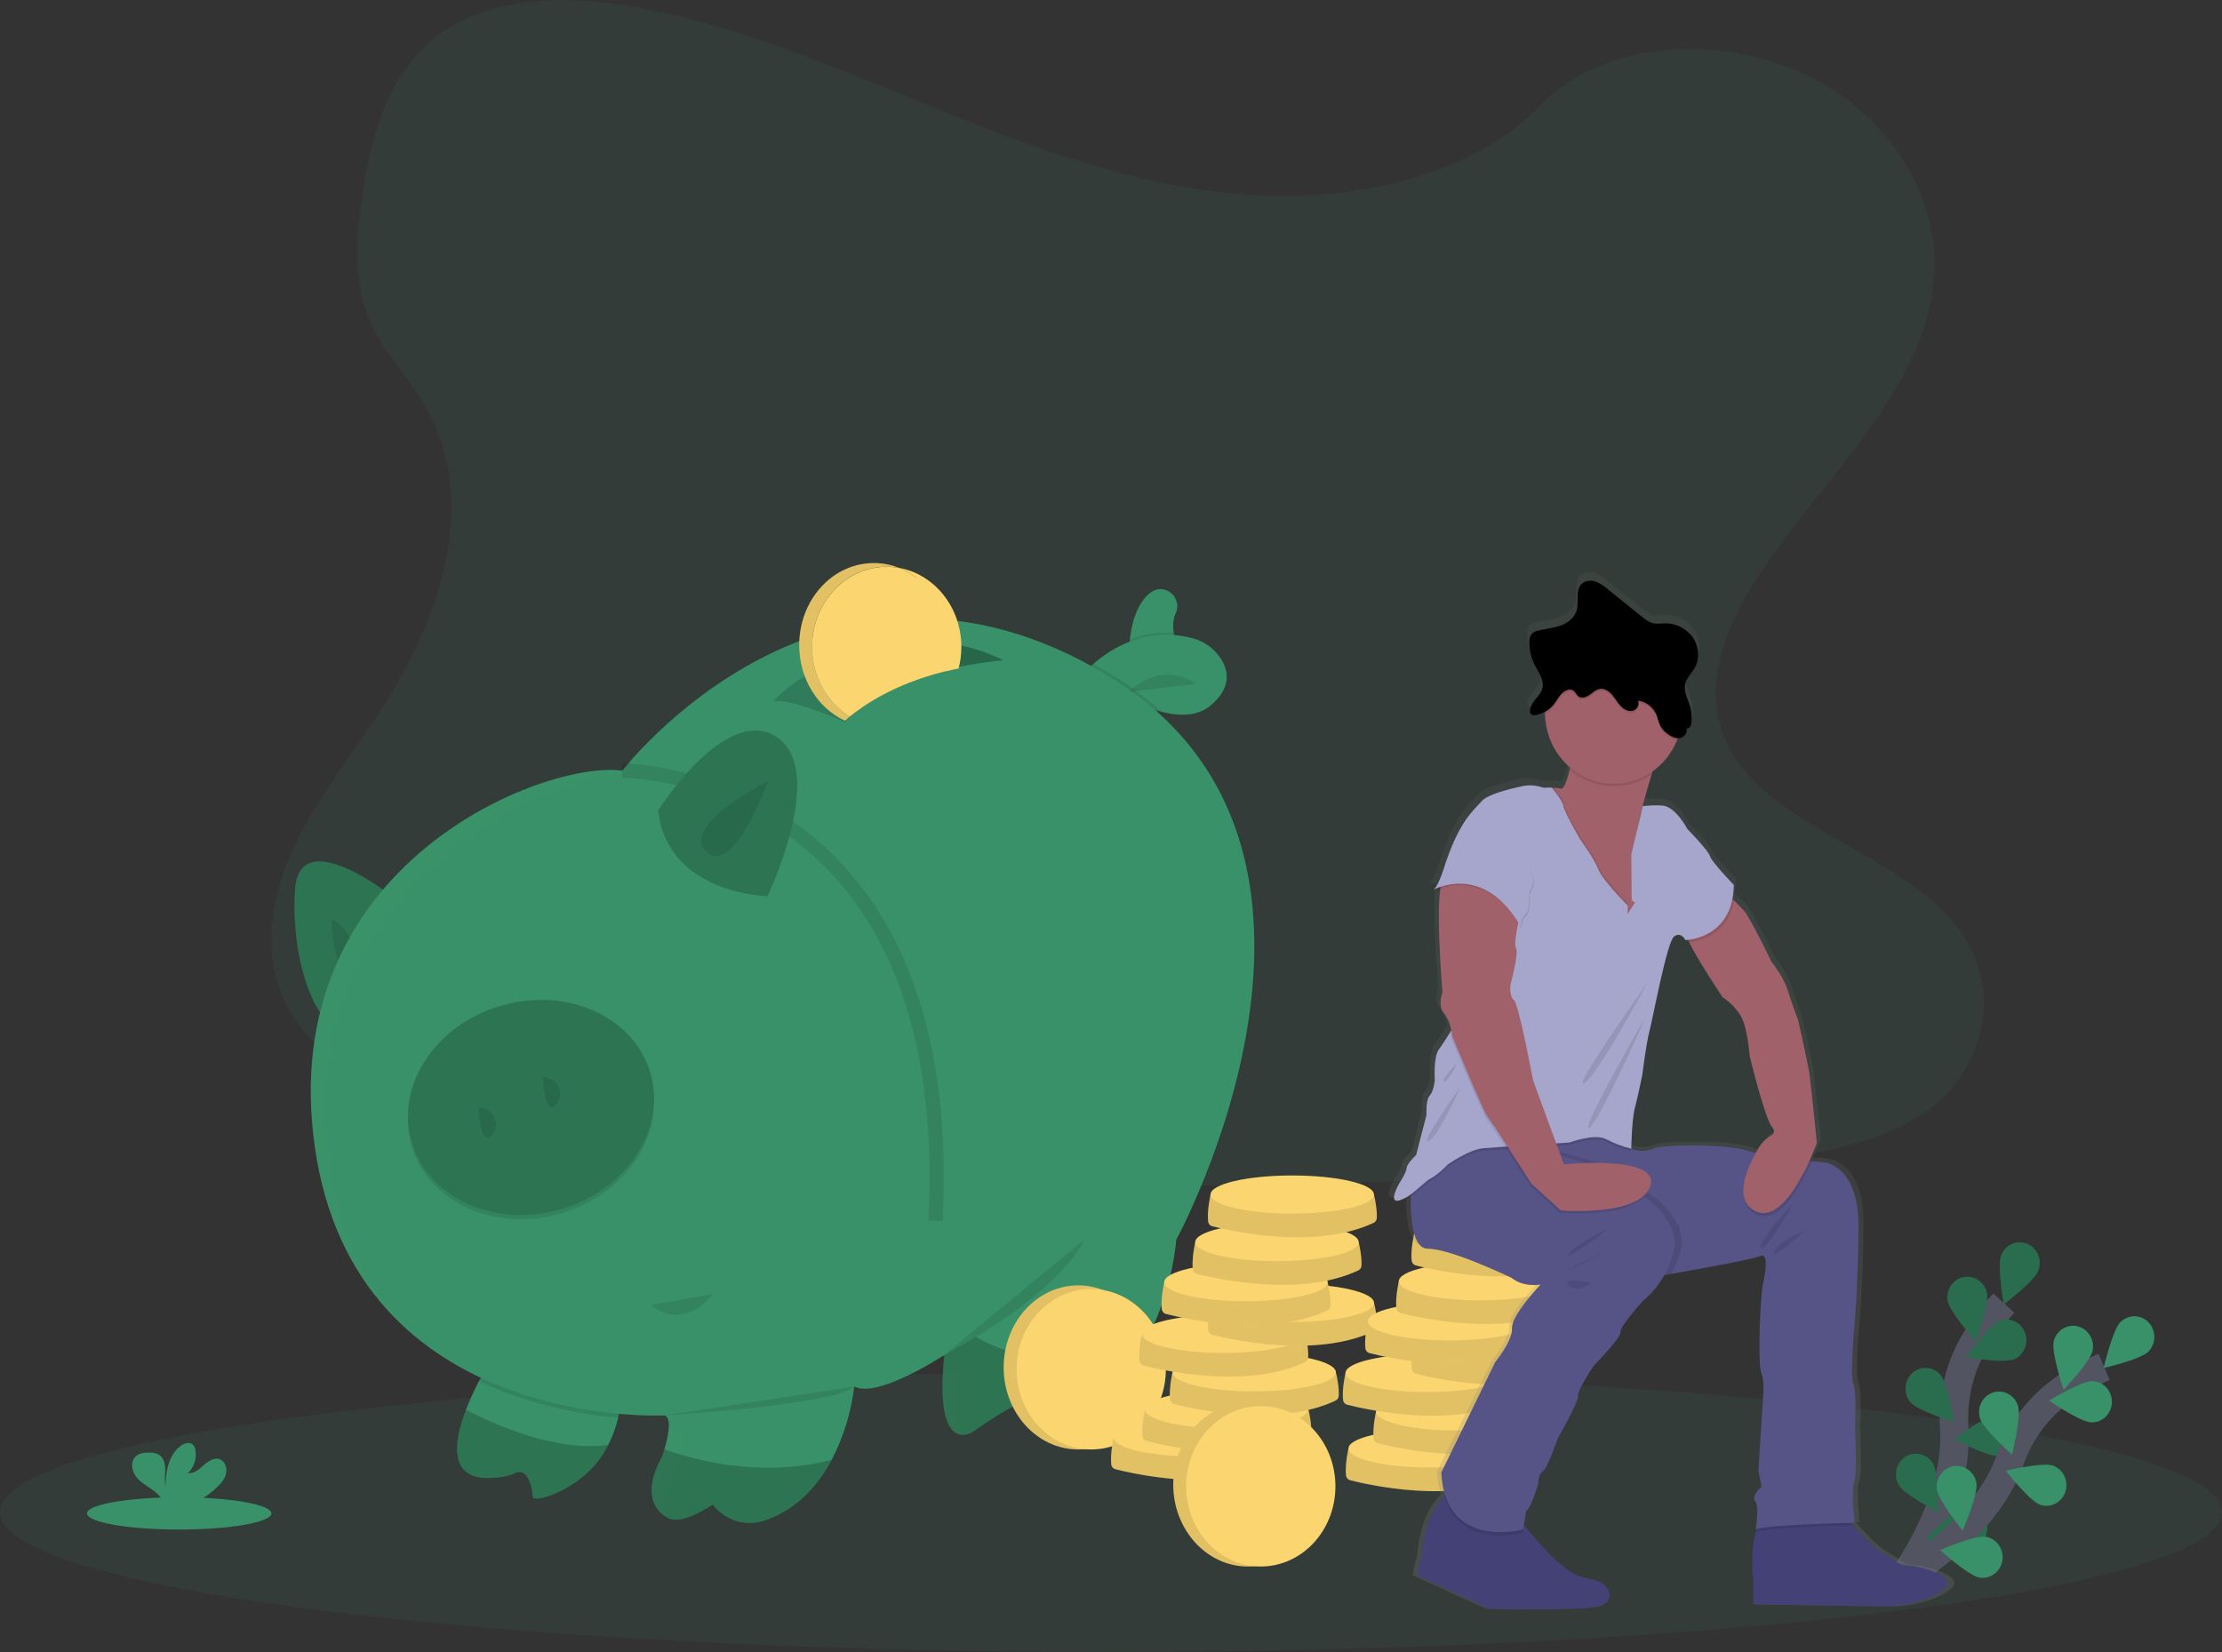 <svg width="156" height="116" viewBox="0 0 156 116" fill="none" xmlns="http://www.w3.org/2000/svg">
<rect x="0" y="0" width="156" height="116" fill="#333333" stroke="none"/>
<g clip-path="url(#clip0)">
<path opacity="0.1" d="M78 116C121.078 116 156 111.604 156 106.182C156 100.76 121.078 96.364 78 96.364C34.922 96.364 0 100.76 0 106.182C0 111.604 34.922 116 78 116Z" fill="#389168"/>
<path d="M133.464 110.995C133.464 110.995 137.531 105.634 137.202 100.316C137.05 98.086 137.601 95.865 138.772 93.987C139.335 93.1 139.975 92.269 140.683 91.502" stroke="#535461" stroke-width="2" stroke-miterlimit="10"/>
<path d="M140.496 88.15C140.209 88.894 140.679 91.59 140.679 91.59C140.679 91.59 142.813 89.97 143.099 89.225C143.167 89.047 143.201 88.858 143.198 88.668C143.196 88.477 143.157 88.289 143.085 88.114C143.012 87.939 142.907 87.781 142.775 87.648C142.643 87.515 142.487 87.41 142.317 87.34C142.146 87.269 141.963 87.234 141.779 87.237C141.595 87.239 141.413 87.279 141.244 87.354C141.075 87.429 140.922 87.538 140.794 87.675C140.666 87.811 140.564 87.972 140.496 88.15Z" fill="#389168"/>
<path d="M136.755 91.385C136.905 92.171 138.709 94.169 138.709 94.169C138.709 94.169 139.649 91.609 139.5 90.821C139.428 90.443 139.214 90.111 138.905 89.897C138.596 89.683 138.217 89.604 137.853 89.679C137.488 89.754 137.167 89.975 136.96 90.295C136.753 90.615 136.678 91.007 136.75 91.385H136.755Z" fill="#389168"/>
<path d="M134.134 98.469C134.647 99.07 137.184 99.849 137.184 99.849C137.184 99.849 136.747 97.147 136.234 96.546C135.987 96.257 135.64 96.082 135.269 96.059C134.898 96.035 134.533 96.165 134.255 96.42C133.976 96.675 133.807 97.034 133.784 97.418C133.762 97.803 133.887 98.181 134.134 98.469Z" fill="#389168"/>
<path d="M133.317 104.292C133.725 104.974 136.097 106.186 136.097 106.186C136.097 106.186 136.108 103.441 135.7 102.765C135.505 102.437 135.192 102.204 134.83 102.116C134.468 102.028 134.087 102.092 133.771 102.294C133.455 102.497 133.23 102.821 133.145 103.196C133.06 103.57 133.122 103.965 133.317 104.292Z" fill="#389168"/>
<path d="M141.392 95.443C140.676 95.748 138.067 95.299 138.067 95.299C138.067 95.299 139.602 93.071 140.323 92.766C140.667 92.619 141.053 92.62 141.396 92.767C141.739 92.915 142.012 93.198 142.153 93.554C142.295 93.91 142.294 94.309 142.152 94.665C142.009 95.02 141.736 95.302 141.392 95.449V95.443Z" fill="#389168"/>
<path d="M140.352 102.24C139.582 102.311 137.224 101.068 137.224 101.068C137.224 101.068 139.337 99.42 140.108 99.349C140.478 99.315 140.846 99.436 141.131 99.683C141.415 99.93 141.593 100.284 141.626 100.667C141.658 101.051 141.542 101.431 141.303 101.726C141.065 102.021 140.723 102.205 140.352 102.239V102.24Z" fill="#389168"/>
<path d="M138.467 108.705C137.718 108.908 135.191 108.096 135.191 108.096C135.191 108.096 137.005 106.101 137.754 105.897C138.114 105.799 138.496 105.853 138.817 106.047C139.138 106.241 139.372 106.559 139.467 106.932C139.561 107.304 139.509 107.7 139.322 108.032C139.134 108.365 138.827 108.607 138.467 108.705Z" fill="#389168"/>
<path opacity="0.25" d="M140.496 88.15C140.209 88.894 140.679 91.59 140.679 91.59C140.679 91.59 142.813 89.97 143.099 89.225C143.167 89.047 143.201 88.858 143.198 88.668C143.196 88.477 143.157 88.289 143.085 88.114C143.012 87.939 142.907 87.781 142.775 87.648C142.643 87.515 142.487 87.41 142.317 87.34C142.146 87.269 141.963 87.234 141.779 87.237C141.595 87.239 141.413 87.279 141.244 87.354C141.075 87.429 140.922 87.538 140.794 87.675C140.666 87.811 140.564 87.972 140.496 88.15Z" fill="black"/>
<path opacity="0.25" d="M136.755 91.385C136.905 92.171 138.709 94.169 138.709 94.169C138.709 94.169 139.649 91.609 139.5 90.821C139.428 90.443 139.214 90.111 138.905 89.897C138.596 89.683 138.217 89.604 137.853 89.679C137.488 89.754 137.167 89.975 136.96 90.295C136.753 90.615 136.678 91.007 136.75 91.385H136.755Z" fill="black"/>
<path opacity="0.25" d="M134.134 98.469C134.647 99.07 137.184 99.849 137.184 99.849C137.184 99.849 136.747 97.147 136.234 96.546C135.987 96.257 135.64 96.082 135.269 96.059C134.898 96.035 134.533 96.165 134.255 96.42C133.976 96.675 133.807 97.034 133.784 97.418C133.762 97.803 133.887 98.181 134.134 98.469Z" fill="black"/>
<path opacity="0.25" d="M133.317 104.292C133.725 104.974 136.097 106.186 136.097 106.186C136.097 106.186 136.108 103.441 135.7 102.765C135.505 102.437 135.192 102.204 134.83 102.116C134.468 102.028 134.087 102.092 133.771 102.294C133.455 102.497 133.23 102.821 133.145 103.196C133.06 103.57 133.122 103.965 133.317 104.292Z" fill="black"/>
<path opacity="0.25" d="M141.392 95.443C140.676 95.748 138.067 95.299 138.067 95.299C138.067 95.299 139.602 93.071 140.323 92.766C140.667 92.619 141.053 92.62 141.396 92.767C141.739 92.915 142.012 93.198 142.153 93.554C142.295 93.91 142.294 94.309 142.152 94.665C142.009 95.02 141.736 95.302 141.392 95.449V95.443Z" fill="black"/>
<path opacity="0.25" d="M140.352 102.24C139.582 102.311 137.224 101.068 137.224 101.068C137.224 101.068 139.337 99.42 140.108 99.349C140.478 99.315 140.846 99.436 141.131 99.683C141.415 99.93 141.593 100.284 141.626 100.667C141.658 101.051 141.542 101.431 141.303 101.726C141.065 102.021 140.723 102.205 140.352 102.239V102.24Z" fill="black"/>
<path opacity="0.25" d="M138.467 108.705C137.718 108.908 135.191 108.096 135.191 108.096C135.191 108.096 137.005 106.101 137.754 105.897C138.114 105.799 138.496 105.853 138.817 106.047C139.138 106.241 139.372 106.559 139.467 106.932C139.561 107.304 139.509 107.7 139.322 108.032C139.134 108.365 138.827 108.607 138.467 108.705Z" fill="black"/>
<path d="M133.497 110.771C133.497 110.771 139.314 107.578 141.095 102.578C141.828 100.476 143.199 98.677 145.002 97.45C145.864 96.875 146.774 96.383 147.723 95.981" stroke="#535461" stroke-width="2" stroke-miterlimit="10"/>
<path d="M148.867 92.837C148.309 93.397 147.688 96.059 147.688 96.059C147.688 96.059 150.272 95.472 150.826 94.913C150.958 94.78 151.063 94.622 151.135 94.447C151.208 94.272 151.246 94.084 151.249 93.894C151.251 93.703 151.217 93.514 151.149 93.338C151.081 93.161 150.98 93 150.852 92.863C150.724 92.727 150.571 92.618 150.402 92.543C150.233 92.468 150.051 92.428 149.867 92.425C149.496 92.421 149.138 92.568 148.873 92.837H148.867Z" fill="#389168"/>
<path d="M144.181 94.224C144.011 95.005 144.879 97.593 144.879 97.593C144.879 97.593 146.74 95.645 146.911 94.864C146.993 94.489 146.927 94.095 146.729 93.769C146.531 93.444 146.216 93.213 145.853 93.129C145.491 93.044 145.11 93.111 144.796 93.317C144.482 93.522 144.259 93.848 144.177 94.224H144.181Z" fill="#389168"/>
<path d="M139.013 99.602C139.246 100.366 141.261 102.143 141.261 102.143C141.261 102.143 141.918 99.489 141.679 98.725C141.624 98.543 141.534 98.374 141.416 98.228C141.297 98.083 141.152 97.963 140.989 97.875C140.825 97.787 140.647 97.733 140.463 97.717C140.28 97.701 140.095 97.722 139.92 97.78C139.745 97.837 139.582 97.93 139.441 98.053C139.3 98.175 139.184 98.326 139.099 98.495C139.015 98.664 138.963 98.849 138.947 99.039C138.931 99.229 138.952 99.42 139.007 99.602H139.013Z" fill="#389168"/>
<path d="M135.987 104.582C136.093 105.377 137.788 107.481 137.788 107.481C137.788 107.481 138.869 104.98 138.765 104.186C138.74 103.998 138.679 103.816 138.586 103.651C138.493 103.487 138.37 103.343 138.223 103.228C138.076 103.113 137.909 103.029 137.731 102.98C137.553 102.932 137.367 102.921 137.185 102.947C137.003 102.973 136.827 103.036 136.668 103.132C136.51 103.228 136.371 103.356 136.259 103.508C136.148 103.66 136.067 103.833 136.02 104.017C135.974 104.201 135.963 104.394 135.988 104.582H135.987Z" fill="#389168"/>
<path d="M146.833 99.881C146.058 99.86 143.851 98.349 143.851 98.349C143.851 98.349 146.132 96.959 146.905 96.979C147.277 96.989 147.629 97.152 147.885 97.431C148.141 97.71 148.279 98.083 148.27 98.468C148.26 98.852 148.103 99.217 147.834 99.482C147.564 99.747 147.204 99.891 146.833 99.881Z" fill="#389168"/>
<path d="M143.223 105.659C142.49 105.4 140.82 103.275 140.82 103.275C140.82 103.275 143.397 102.653 144.13 102.913C144.304 102.975 144.464 103.072 144.602 103.198C144.74 103.324 144.853 103.477 144.934 103.648C145.015 103.819 145.063 104.005 145.074 104.195C145.086 104.385 145.061 104.575 145.002 104.756C144.942 104.936 144.849 105.102 144.727 105.245C144.606 105.388 144.458 105.505 144.293 105.589C144.128 105.673 143.948 105.722 143.765 105.734C143.581 105.746 143.397 105.72 143.223 105.659Z" fill="#389168"/>
<path d="M138.968 110.777C138.205 110.649 136.213 108.846 136.213 108.846C136.213 108.846 138.652 107.784 139.422 107.911C139.789 107.973 140.117 108.182 140.335 108.494C140.552 108.806 140.641 109.195 140.582 109.575C140.523 109.955 140.32 110.295 140.019 110.52C139.718 110.746 139.342 110.838 138.975 110.777H138.968Z" fill="#389168"/>
<path opacity="0.1" d="M88.903 13.738C81.195 13.461 73.854 10.884 66.846 8.065C59.837 5.246 52.892 2.123 45.368 0.637C40.531 -0.324 34.997 -0.459 31.098 2.227C27.349 4.804 26.135 9.266 25.483 13.407C24.992 16.523 24.703 19.801 26.041 22.717C26.975 24.74 28.631 26.445 29.777 28.384C33.762 35.131 30.945 43.453 26.626 50.043C24.6 53.133 22.25 56.081 20.686 59.373C19.122 62.664 18.401 66.433 19.768 69.789C21.124 73.112 24.354 75.615 27.854 77.372C34.962 80.942 43.342 81.964 51.507 82.542C69.588 83.823 87.765 83.264 105.893 82.712C112.603 82.507 119.341 82.299 125.941 81.225C129.607 80.629 133.391 79.681 136.051 77.395C139.429 74.494 140.266 69.579 138.004 65.941C134.207 59.838 123.71 58.322 121.056 51.772C119.597 48.167 121.097 44.152 123.219 40.809C127.772 33.635 135.405 27.342 135.808 19.144C136.087 13.508 132.414 7.873 126.738 5.209C120.791 2.417 112.545 2.768 108.158 7.391C103.648 12.152 95.708 13.982 88.903 13.738Z" fill="#389168"/>
<path d="M82.744 45.736H79.274C79.276 45.459 79.293 45.182 79.324 44.906C79.433 43.927 79.768 42.337 80.806 41.592C81.776 40.895 83.039 41.946 82.543 43.057L82.531 43.087C82.345 43.489 82.34 43.989 82.401 44.447C82.466 44.889 82.581 45.322 82.744 45.736Z" fill="#389168"/>
<path opacity="0.1" d="M82.744 45.736H79.274C79.276 45.458 79.293 45.182 79.324 44.906C80.303 44.526 81.351 44.369 82.394 44.447C82.461 44.889 82.579 45.322 82.744 45.736Z" fill="black"/>
<path d="M84.995 49.54C84.095 50.299 82.836 50.31 81.548 49.985C78.911 49.318 76.158 47.228 76.158 47.228C76.346 47.013 76.547 46.811 76.761 46.624C77.847 45.659 80.334 43.953 83.665 44.801C84.48 44.994 85.197 45.491 85.681 46.197C86.233 47.032 86.52 48.255 84.995 49.54Z" fill="#389168"/>
<path opacity="0.1" d="M83.934 48.019C83.934 48.019 81.928 46.249 79.164 48.597L83.934 48.019Z" fill="black"/>
<path d="M27.508 62.93C27.508 62.93 21.042 57.778 20.717 62.449C20.392 67.12 22.019 71.504 23.414 71.888C24.809 72.273 27.508 62.93 27.508 62.93Z" fill="#389168"/>
<path opacity="0.2" d="M27.508 62.93C27.508 62.93 21.042 57.778 20.717 62.449C20.392 67.12 22.019 71.504 23.414 71.888C24.809 72.273 27.508 62.93 27.508 62.93Z" fill="black"/>
<path opacity="0.1" d="M23.274 64.569C23.274 64.569 23.427 68.867 24.717 68.181C26.008 67.495 24.112 64.761 23.274 64.569Z" fill="black"/>
<path d="M43.395 99.563C43.243 100.225 43.009 100.863 42.698 101.463C42.618 101.619 42.532 101.779 42.437 101.942C40.914 104.564 37.395 105.652 37.395 105.074C37.395 104.496 37.048 103.002 36.163 103.435C35.279 103.869 33.931 103.773 33.931 103.773C31.496 103.581 31.907 101.096 32.714 98.99C32.982 98.299 33.289 97.623 33.632 96.968C33.936 96.39 34.164 96.011 34.164 96.011L43.467 97.553C43.467 97.553 43.674 98.313 43.395 99.563Z" fill="#389168"/>
<path opacity="0.1" d="M81.548 49.985C78.911 49.318 76.158 47.228 76.158 47.228C76.346 47.013 76.547 46.811 76.761 46.624C77.163 46.844 77.567 47.078 77.972 47.325C79.243 48.091 80.441 48.982 81.548 49.985Z" fill="black"/>
<path opacity="0.1" d="M43.395 99.563C40.871 99.329 37.215 98.686 33.628 96.975C33.932 96.397 34.16 96.018 34.16 96.018L43.462 97.56C43.462 97.56 43.675 98.313 43.395 99.563Z" fill="black"/>
<path d="M82.577 87.06C82.577 87.06 82.409 90.148 80.727 93.637C79.431 96.382 77.432 98.705 74.948 100.353C74.948 100.353 73.461 101.606 73.368 98.138C73.368 98.138 72.716 97.416 68.251 100.573C68.251 100.573 65.556 102.278 66.297 95.165C66.297 95.165 66.297 95.156 66.297 95.151C66.297 95.147 66.23 95.196 66.108 95.273H66.099C65.781 95.475 65.106 95.89 64.302 96.307C62.83 97.073 60.922 97.852 59.976 97.361C59.759 99.161 59.223 100.904 58.394 102.503C57.456 104.27 55.977 105.998 53.661 106.779C53.077 106.973 52.452 106.996 51.856 106.845C51.261 106.695 50.717 106.377 50.284 105.926L50.019 105.652C50.019 105.652 47.972 107.097 46.949 106.614C45.926 106.131 45.088 104.785 46.483 102.279C46.483 102.279 46.557 102.071 46.648 101.766C46.875 100.993 47.206 99.599 46.67 99.389C46.67 99.389 24.995 100.545 22.112 80.606C19.229 60.666 38.298 53.346 43.693 54.116C43.693 54.116 58.019 35.429 77.833 47.469C97.647 59.51 82.577 87.06 82.577 87.06Z" fill="#389168"/>
<path opacity="0.1" d="M43.693 54.116C43.693 54.116 67.305 54.021 65.685 85.712" stroke="black" stroke-miterlimit="10"/>
<path opacity="0.2" d="M42.698 101.463C42.618 101.619 42.532 101.779 42.437 101.943C40.914 104.564 37.395 105.652 37.395 105.074C37.395 104.496 37.048 103.002 36.163 103.435C35.279 103.869 33.931 103.773 33.931 103.773C31.496 103.581 31.907 101.096 32.714 98.991C34.997 100.177 39.126 101.944 42.698 101.463Z" fill="black"/>
<path opacity="0.2" d="M58.394 102.503C57.456 104.27 55.977 105.998 53.661 106.779C53.077 106.972 52.452 106.995 51.856 106.845C51.261 106.695 50.717 106.377 50.284 105.926L50.019 105.651C50.019 105.651 47.972 107.096 46.949 106.614C45.926 106.131 45.088 104.785 46.483 102.279C46.483 102.279 46.557 102.071 46.648 101.766C48.472 102.432 53.302 103.85 58.394 102.503Z" fill="black"/>
<path opacity="0.1" d="M66.297 95.151C74.715 90.625 76.158 87.012 76.158 87.012L66.297 95.151Z" fill="black"/>
<path opacity="0.2" d="M80.727 93.637C79.431 96.381 77.432 98.705 74.948 100.353C74.948 100.353 73.461 101.606 73.368 98.138C73.368 98.138 72.716 97.415 68.251 100.573C68.251 100.573 65.556 102.278 66.297 95.164L68.53 93.883C73.341 96.653 78.174 94.963 80.727 93.637Z" fill="black"/>
<path d="M46.206 56.91C46.206 56.91 50.95 49.397 54.53 51.757C58.111 54.116 53.88 62.93 53.88 62.93C53.88 62.93 46.856 62.785 46.206 56.91Z" fill="#389168"/>
<path opacity="0.2" d="M46.206 56.91C46.206 56.91 50.95 49.397 54.53 51.757C58.111 54.116 53.88 62.93 53.88 62.93C53.88 62.93 46.856 62.785 46.206 56.91Z" fill="black"/>
<path opacity="0.1" d="M53.926 54.839C53.926 54.839 47.693 57.97 49.6 59.8C51.508 61.631 53.926 54.839 53.926 54.839Z" fill="black"/>
<path opacity="0.1" d="M38.903 85.329C43.587 84.209 46.659 80.044 45.763 76.026C44.867 72.009 40.344 69.66 35.659 70.78C30.974 71.9 27.902 76.064 28.798 80.082C29.694 84.1 34.218 86.449 38.903 85.329Z" fill="black"/>
<path d="M38.902 85.04C43.587 83.92 46.659 79.755 45.763 75.737C44.867 71.72 40.343 69.371 35.659 70.491C30.974 71.611 27.902 75.776 28.798 79.793C29.694 83.811 34.218 86.16 38.902 85.04Z" fill="#389168"/>
<path opacity="0.2" d="M38.902 85.04C43.587 83.92 46.659 79.755 45.763 75.737C44.867 71.72 40.343 69.371 35.659 70.491C30.974 71.611 27.902 75.776 28.798 79.793C29.694 83.811 34.218 86.16 38.902 85.04Z" fill="black"/>
<path opacity="0.1" d="M33.6 77.763C33.6 77.763 33.694 80.558 34.485 79.74C35.276 78.922 34.531 77.76 33.6 77.763Z" fill="black"/>
<path opacity="0.1" d="M38.112 75.636C38.112 75.636 38.205 78.431 38.996 77.613C39.787 76.795 39.042 75.628 38.112 75.636Z" fill="black"/>
<path opacity="0.1" d="M45.748 91.636C45.748 91.636 47.693 93.611 50.065 90.866L45.748 91.636Z" fill="black"/>
<path opacity="0.15" d="M54.297 49.251C55.367 48.962 59.321 50.696 59.321 50.696C61.024 48.932 63.507 47.874 65.685 47.246L66.14 45.11C57.501 45.213 54.297 49.251 54.297 49.251Z" fill="black"/>
<path opacity="0.3" d="M66.158 45.11L65.728 47.233C67.269 46.794 68.845 46.504 70.437 46.366C68.39 45.302 66.158 45.11 66.158 45.11Z" fill="black"/>
<path opacity="0.15" d="M66.14 45.11L65.688 47.246L65.731 47.233L66.16 45.11H66.14Z" fill="black"/>
<g opacity="0.1">
<path opacity="0.1" d="M47.46 103.184C47.46 103.184 47.534 102.976 47.625 102.671C47.852 101.898 48.183 100.503 47.647 100.294C47.647 100.294 47.398 100.307 46.949 100.305C46.9 100.815 46.799 101.317 46.646 101.804C46.556 102.109 46.482 102.317 46.482 102.317C45.086 104.822 45.924 106.17 46.948 106.651L47.002 106.672C46.591 105.942 46.557 104.805 47.46 103.184Z" fill="white"/>
<path opacity="0.1" d="M23.089 81.51C20.205 61.57 39.889 53.467 45.283 54.243L43.693 54.16C38.298 53.389 19.228 60.709 22.112 80.649C23.019 86.918 25.785 91.101 29.149 93.891C26.233 91.117 23.907 87.161 23.089 81.51Z" fill="white"/>
<path opacity="0.1" d="M67.273 96.069C67.273 96.069 67.273 96.06 67.273 96.056C67.273 96.052 67.206 96.101 67.083 96.177H67.075C66.886 96.296 66.572 96.491 66.181 96.716C66.042 100.004 66.864 100.716 67.51 100.778C67.182 100.011 67.01 98.602 67.273 96.069Z" fill="white"/>
<path opacity="0.1" d="M74.344 99.043C74.344 99.043 74.177 98.859 73.437 99.086C73.63 100.519 74.163 100.675 74.542 100.59C74.412 100.085 74.346 99.565 74.344 99.043Z" fill="white"/>
</g>
<path opacity="0.1" d="M46.67 99.389C46.67 99.389 58.764 98.619 59.972 97.367L46.67 99.389Z" fill="black"/>
<path d="M75.706 101.779C78.6 101.779 80.947 99.2 80.947 96.018C80.947 92.837 78.6 90.258 75.706 90.258C72.811 90.258 70.465 92.837 70.465 96.018C70.465 99.2 72.811 101.779 75.706 101.779Z" fill="#FBD56F"/>
<path opacity="0.1" d="M75.706 101.779C78.6 101.779 80.947 99.2 80.947 96.018C80.947 92.837 78.6 90.258 75.706 90.258C72.811 90.258 70.465 92.837 70.465 96.018C70.465 99.2 72.811 101.779 75.706 101.779Z" fill="black"/>
<path d="M76.61 101.779C79.505 101.779 81.851 99.258 81.851 96.147C81.851 93.036 79.505 90.515 76.61 90.515C73.716 90.515 71.369 93.036 71.369 96.147C71.369 99.258 73.716 101.779 76.61 101.779Z" fill="#FBD56F"/>
<path d="M78.734 101.25L78.188 100.937C78.188 100.937 77.933 102.038 78.017 102.824C78.025 102.903 78.056 102.978 78.105 103.038C78.155 103.098 78.222 103.142 78.296 103.162C79.552 103.484 85.526 104.858 89.637 102.922C89.697 102.894 89.748 102.851 89.787 102.796C89.825 102.741 89.848 102.676 89.855 102.609C89.906 102.126 89.728 101.131 89.657 100.937C89.507 100.519 78.734 101.25 78.734 101.25Z" fill="#FBD56F"/>
<path opacity="0.1" d="M78.734 101.25L78.188 100.937C78.188 100.937 77.933 102.038 78.017 102.824C78.025 102.903 78.056 102.978 78.105 103.038C78.155 103.098 78.222 103.142 78.296 103.162C79.552 103.484 85.526 104.858 89.637 102.922C89.697 102.894 89.748 102.851 89.787 102.796C89.825 102.741 89.848 102.676 89.855 102.609C89.906 102.126 89.728 101.131 89.657 100.937C89.507 100.519 78.734 101.25 78.734 101.25Z" fill="black"/>
<path d="M83.925 102.276C87.093 102.276 89.661 101.677 89.661 100.937C89.661 100.197 87.093 99.597 83.925 99.597C80.757 99.597 78.188 100.197 78.188 100.937C78.188 101.677 80.757 102.276 83.925 102.276Z" fill="#FBD56F"/>
<path d="M80.93 99.275L80.386 98.962C80.386 98.962 80.131 100.063 80.214 100.849C80.222 100.928 80.253 101.002 80.303 101.062C80.353 101.122 80.419 101.165 80.493 101.185C81.749 101.509 87.724 102.883 91.835 100.947C91.894 100.919 91.946 100.875 91.984 100.82C92.022 100.765 92.046 100.701 92.052 100.633C92.103 100.151 91.924 99.155 91.853 98.962C91.698 98.544 80.93 99.275 80.93 99.275Z" fill="#FBD56F"/>
<path opacity="0.1" d="M80.93 99.275L80.386 98.962C80.386 98.962 80.131 100.063 80.214 100.849C80.222 100.928 80.253 101.002 80.303 101.062C80.353 101.122 80.419 101.165 80.493 101.185C81.749 101.509 87.724 102.883 91.835 100.947C91.894 100.919 91.946 100.875 91.984 100.82C92.022 100.765 92.046 100.701 92.052 100.633C92.103 100.151 91.924 99.155 91.853 98.962C91.698 98.544 80.93 99.275 80.93 99.275Z" fill="black"/>
<path d="M86.115 100.301C89.283 100.301 91.852 99.701 91.852 98.962C91.852 98.222 89.283 97.622 86.115 97.622C82.947 97.622 80.379 98.222 80.379 98.962C80.379 99.701 82.947 100.301 86.115 100.301Z" fill="#FBD56F"/>
<path d="M82.863 96.679L82.317 96.365C82.317 96.365 82.062 97.466 82.146 98.252C82.153 98.331 82.184 98.406 82.234 98.466C82.284 98.527 82.351 98.57 82.425 98.59C83.68 98.912 89.657 100.287 93.766 98.35C93.826 98.322 93.877 98.279 93.916 98.224C93.954 98.169 93.978 98.104 93.985 98.037C94.035 97.554 93.857 96.559 93.786 96.365C93.636 95.948 82.863 96.679 82.863 96.679Z" fill="#FBD56F"/>
<path opacity="0.1" d="M82.863 96.679L82.317 96.365C82.317 96.365 82.062 97.466 82.146 98.252C82.153 98.331 82.184 98.406 82.234 98.466C82.284 98.527 82.351 98.57 82.425 98.59C83.68 98.912 89.657 100.287 93.766 98.35C93.826 98.322 93.877 98.279 93.916 98.224C93.954 98.169 93.978 98.104 93.985 98.037C94.035 97.554 93.857 96.559 93.786 96.365C93.636 95.948 82.863 96.679 82.863 96.679Z" fill="black"/>
<path d="M88.053 97.705C91.222 97.705 93.79 97.105 93.79 96.365C93.79 95.625 91.222 95.026 88.053 95.026C84.885 95.026 82.317 95.625 82.317 96.365C82.317 97.105 84.885 97.705 88.053 97.705Z" fill="#FBD56F"/>
<path d="M80.717 93.978L80.171 93.663C80.171 93.663 79.917 94.766 80 95.55C80.008 95.629 80.039 95.704 80.088 95.764C80.138 95.824 80.205 95.868 80.279 95.888C81.534 96.21 87.509 97.585 91.619 95.65C91.678 95.622 91.73 95.578 91.768 95.523C91.807 95.468 91.831 95.404 91.838 95.336C91.888 94.854 91.709 93.858 91.638 93.663C91.49 93.244 80.717 93.978 80.717 93.978Z" fill="#FBD56F"/>
<path opacity="0.1" d="M80.717 93.978L80.171 93.663C80.171 93.663 79.917 94.766 80 95.55C80.008 95.629 80.039 95.704 80.088 95.764C80.138 95.824 80.205 95.868 80.279 95.888C81.534 96.21 87.509 97.585 91.619 95.65C91.678 95.622 91.73 95.578 91.768 95.523C91.807 95.468 91.831 95.404 91.838 95.336C91.888 94.854 91.709 93.858 91.638 93.663C91.49 93.244 80.717 93.978 80.717 93.978Z" fill="black"/>
<path d="M85.907 95.001C89.076 95.001 91.644 94.402 91.644 93.662C91.644 92.922 89.076 92.322 85.907 92.322C82.739 92.322 80.171 92.922 80.171 93.662C80.171 94.402 82.739 95.001 85.907 95.001Z" fill="#FBD56F"/>
<path d="M85.543 91.811L84.999 91.496C84.999 91.496 84.744 92.598 84.827 93.383C84.835 93.462 84.866 93.537 84.916 93.597C84.966 93.657 85.032 93.701 85.106 93.721C86.362 94.043 92.337 95.417 96.447 93.483C96.506 93.454 96.558 93.411 96.596 93.356C96.634 93.301 96.658 93.236 96.666 93.169C96.716 92.686 96.537 91.689 96.466 91.496C96.317 91.075 85.543 91.811 85.543 91.811Z" fill="#FBD56F"/>
<path opacity="0.1" d="M85.543 91.811L84.999 91.496C84.999 91.496 84.744 92.598 84.827 93.383C84.835 93.462 84.866 93.537 84.916 93.597C84.966 93.657 85.032 93.701 85.106 93.721C86.362 94.043 92.337 95.417 96.447 93.483C96.506 93.454 96.558 93.411 96.596 93.356C96.634 93.301 96.658 93.236 96.666 93.169C96.716 92.686 96.537 91.689 96.466 91.496C96.317 91.075 85.543 91.811 85.543 91.811Z" fill="black"/>
<path d="M90.734 92.832C93.902 92.832 96.47 92.233 96.47 91.493C96.47 90.753 93.902 90.154 90.734 90.154C87.566 90.154 84.998 90.753 84.998 91.493C84.998 92.233 87.566 92.832 90.734 92.832Z" fill="#FBD56F"/>
<path d="M82.282 90.35L81.737 90.035C81.737 90.035 81.483 91.138 81.565 91.922C81.573 92.001 81.604 92.076 81.654 92.136C81.704 92.196 81.77 92.24 81.844 92.26C83.1 92.582 89.075 93.957 93.184 92.022C93.244 91.994 93.296 91.95 93.334 91.895C93.372 91.84 93.396 91.776 93.403 91.708C93.454 91.226 93.275 90.229 93.204 90.035C93.056 89.617 82.282 90.35 82.282 90.35Z" fill="#FBD56F"/>
<path opacity="0.1" d="M82.282 90.35L81.737 90.035C81.737 90.035 81.483 91.138 81.565 91.922C81.573 92.001 81.604 92.076 81.654 92.136C81.704 92.196 81.77 92.24 81.844 92.26C83.1 92.582 89.075 93.957 93.184 92.022C93.244 91.994 93.296 91.95 93.334 91.895C93.372 91.84 93.396 91.776 93.403 91.708C93.454 91.226 93.275 90.229 93.204 90.035C93.056 89.617 82.282 90.35 82.282 90.35Z" fill="black"/>
<path d="M87.473 91.374C90.641 91.374 93.209 90.775 93.209 90.035C93.209 89.295 90.641 88.696 87.473 88.696C84.305 88.696 81.737 89.295 81.737 90.035C81.737 90.775 84.305 91.374 87.473 91.374Z" fill="#FBD56F"/>
<path d="M84.459 87.535L83.915 87.221C83.915 87.221 83.66 88.323 83.743 89.108C83.751 89.187 83.782 89.261 83.832 89.322C83.882 89.382 83.948 89.425 84.022 89.446C85.278 89.768 91.253 91.142 95.364 89.207C95.423 89.179 95.475 89.135 95.513 89.08C95.551 89.025 95.575 88.961 95.581 88.894C95.632 88.411 95.453 87.415 95.382 87.221C95.234 86.803 84.459 87.535 84.459 87.535Z" fill="#FBD56F"/>
<path opacity="0.1" d="M84.459 87.535L83.915 87.221C83.915 87.221 83.66 88.323 83.743 89.108C83.751 89.187 83.782 89.261 83.832 89.322C83.882 89.382 83.948 89.425 84.022 89.446C85.278 89.768 91.253 91.142 95.364 89.207C95.423 89.179 95.475 89.135 95.513 89.08C95.551 89.025 95.575 88.961 95.581 88.894C95.632 88.411 95.453 87.415 95.382 87.221C95.234 86.803 84.459 87.535 84.459 87.535Z" fill="black"/>
<path d="M89.651 88.56C92.819 88.56 95.388 87.96 95.388 87.22C95.388 86.481 92.819 85.881 89.651 85.881C86.483 85.881 83.915 86.481 83.915 87.22C83.915 87.96 86.483 88.56 89.651 88.56Z" fill="#FBD56F"/>
<path d="M85.535 84.195L84.989 83.88C84.989 83.88 84.735 84.982 84.818 85.767C84.826 85.846 84.857 85.92 84.907 85.981C84.956 86.041 85.023 86.084 85.097 86.105C86.353 86.427 92.327 87.801 96.437 85.866C96.496 85.838 96.548 85.795 96.586 85.74C96.625 85.685 96.649 85.62 96.656 85.553C96.706 85.07 96.527 84.075 96.456 83.88C96.307 83.462 85.535 84.195 85.535 84.195Z" fill="#FBD56F"/>
<path opacity="0.1" d="M85.535 84.195L84.989 83.88C84.989 83.88 84.735 84.982 84.818 85.767C84.826 85.846 84.857 85.92 84.907 85.981C84.956 86.041 85.023 86.084 85.097 86.105C86.353 86.427 92.327 87.801 96.437 85.866C96.496 85.838 96.548 85.795 96.586 85.74C96.625 85.685 96.649 85.62 96.656 85.553C96.706 85.07 96.527 84.075 96.456 83.88C96.307 83.462 85.535 84.195 85.535 84.195Z" fill="black"/>
<path d="M90.724 85.219C93.892 85.219 96.46 84.62 96.46 83.88C96.46 83.14 93.892 82.54 90.724 82.54C87.556 82.54 84.988 83.14 84.988 83.88C84.988 84.62 87.556 85.219 90.724 85.219Z" fill="#FBD56F"/>
<path d="M95.217 102.026L94.672 101.711C94.672 101.711 94.416 102.814 94.5 103.598C94.508 103.677 94.539 103.752 94.589 103.813C94.638 103.873 94.705 103.916 94.779 103.937C96.035 104.259 102.01 105.633 106.12 103.698C106.18 103.67 106.231 103.626 106.27 103.57C106.308 103.515 106.331 103.451 106.338 103.383C106.39 102.901 106.211 101.905 106.14 101.711C105.991 101.294 95.217 102.026 95.217 102.026Z" fill="#FBD56F"/>
<path opacity="0.1" d="M95.217 102.026L94.672 101.711C94.672 101.711 94.416 102.814 94.5 103.598C94.508 103.677 94.539 103.752 94.589 103.813C94.638 103.873 94.705 103.916 94.779 103.937C96.035 104.259 102.01 105.633 106.12 103.698C106.18 103.67 106.231 103.626 106.27 103.57C106.308 103.515 106.331 103.451 106.338 103.383C106.39 102.901 106.211 101.905 106.14 101.711C105.991 101.294 95.217 102.026 95.217 102.026Z" fill="black"/>
<path d="M100.408 103.051C103.576 103.051 106.144 102.451 106.144 101.711C106.144 100.972 103.576 100.372 100.408 100.372C97.24 100.372 94.672 100.972 94.672 101.711C94.672 102.451 97.24 103.051 100.408 103.051Z" fill="#FBD56F"/>
<path d="M97.154 99.43L96.608 99.115C96.608 99.115 96.354 100.217 96.437 101.002C96.445 101.081 96.476 101.155 96.526 101.216C96.575 101.276 96.642 101.319 96.716 101.34C97.972 101.662 103.946 103.036 108.056 101.102C108.115 101.074 108.167 101.03 108.205 100.975C108.244 100.92 108.268 100.856 108.275 100.788C108.325 100.305 108.146 99.308 108.075 99.115C107.927 98.697 97.154 99.43 97.154 99.43Z" fill="#FBD56F"/>
<path opacity="0.1" d="M97.154 99.43L96.608 99.115C96.608 99.115 96.354 100.217 96.437 101.002C96.445 101.081 96.476 101.155 96.526 101.216C96.575 101.276 96.642 101.319 96.716 101.34C97.972 101.662 103.946 103.036 108.056 101.102C108.115 101.074 108.167 101.03 108.205 100.975C108.244 100.92 108.268 100.856 108.275 100.788C108.325 100.305 108.146 99.308 108.075 99.115C107.927 98.697 97.154 99.43 97.154 99.43Z" fill="black"/>
<path d="M102.345 100.454C105.513 100.454 108.081 99.855 108.081 99.115C108.081 98.375 105.513 97.775 102.345 97.775C99.177 97.775 96.608 98.375 96.608 99.115C96.608 99.855 99.177 100.454 102.345 100.454Z" fill="#FBD56F"/>
<path d="M95.008 96.723L94.464 96.41C94.464 96.41 94.208 97.511 94.292 98.297C94.3 98.376 94.331 98.45 94.381 98.511C94.431 98.571 94.497 98.614 94.571 98.634C95.827 98.957 101.802 100.331 105.913 98.395C105.972 98.367 106.024 98.324 106.062 98.269C106.1 98.213 106.124 98.149 106.13 98.082C106.181 97.599 106.002 96.603 105.931 96.41C105.783 96.001 95.008 96.723 95.008 96.723Z" fill="#FBD56F"/>
<path opacity="0.1" d="M95.008 96.723L94.464 96.41C94.464 96.41 94.208 97.511 94.292 98.297C94.3 98.376 94.331 98.45 94.381 98.511C94.431 98.571 94.497 98.614 94.571 98.634C95.827 98.957 101.802 100.331 105.913 98.395C105.972 98.367 106.024 98.324 106.062 98.269C106.1 98.213 106.124 98.149 106.13 98.082C106.181 97.599 106.002 96.603 105.931 96.41C105.783 96.001 95.008 96.723 95.008 96.723Z" fill="black"/>
<path d="M100.2 97.752C103.368 97.752 105.936 97.153 105.936 96.413C105.936 95.673 103.368 95.073 100.2 95.073C97.032 95.073 94.464 95.673 94.464 96.413C94.464 97.153 97.032 97.752 100.2 97.752Z" fill="#FBD56F"/>
<path d="M99.836 94.556L99.29 94.243C99.29 94.243 99.035 95.344 99.119 96.121C99.126 96.2 99.157 96.275 99.207 96.335C99.257 96.396 99.323 96.439 99.398 96.459C100.654 96.783 106.628 98.156 110.739 96.221C110.799 96.193 110.85 96.149 110.888 96.094C110.927 96.039 110.95 95.975 110.957 95.907C111.007 95.425 110.83 94.429 110.759 94.236C110.609 93.834 99.836 94.556 99.836 94.556Z" fill="#FBD56F"/>
<path opacity="0.1" d="M99.836 94.556L99.29 94.243C99.29 94.243 99.035 95.344 99.119 96.121C99.126 96.2 99.157 96.275 99.207 96.335C99.257 96.396 99.323 96.439 99.398 96.459C100.654 96.783 106.628 98.156 110.739 96.221C110.799 96.193 110.85 96.149 110.888 96.094C110.927 96.039 110.95 95.975 110.957 95.907C111.007 95.425 110.83 94.429 110.759 94.236C110.609 93.834 99.836 94.556 99.836 94.556Z" fill="black"/>
<path d="M105.027 95.583C108.195 95.583 110.763 94.984 110.763 94.244C110.763 93.504 108.195 92.904 105.027 92.904C101.858 92.904 99.29 93.504 99.29 94.244C99.29 94.984 101.858 95.583 105.027 95.583Z" fill="#FBD56F"/>
<path d="M96.573 93.1L96.029 92.786C96.029 92.786 95.774 93.887 95.858 94.673C95.866 94.752 95.897 94.826 95.947 94.886C95.996 94.947 96.063 94.99 96.137 95.01C97.393 95.333 103.367 96.706 107.478 94.771C107.538 94.743 107.589 94.7 107.627 94.645C107.666 94.59 107.689 94.525 107.696 94.458C107.746 93.975 107.567 92.98 107.496 92.786C107.348 92.368 96.573 93.1 96.573 93.1Z" fill="#FBD56F"/>
<path opacity="0.1" d="M96.573 93.1L96.029 92.786C96.029 92.786 95.774 93.887 95.858 94.673C95.866 94.752 95.897 94.826 95.947 94.886C95.996 94.947 96.063 94.99 96.137 95.01C97.393 95.333 103.367 96.706 107.478 94.771C107.538 94.743 107.589 94.7 107.627 94.645C107.666 94.59 107.689 94.525 107.696 94.458C107.746 93.975 107.567 92.98 107.496 92.786C107.348 92.368 96.573 93.1 96.573 93.1Z" fill="black"/>
<path d="M101.766 94.126C104.934 94.126 107.502 93.526 107.502 92.786C107.502 92.046 104.934 91.447 101.766 91.447C98.597 91.447 96.029 92.046 96.029 92.786C96.029 93.526 98.597 94.126 101.766 94.126Z" fill="#FBD56F"/>
<path d="M98.752 90.285L98.206 89.972C98.206 89.972 97.951 91.073 98.034 91.859C98.042 91.938 98.073 92.012 98.123 92.073C98.173 92.133 98.239 92.176 98.314 92.197C99.569 92.519 105.544 93.893 109.653 91.957C109.713 91.929 109.765 91.885 109.803 91.83C109.841 91.775 109.865 91.711 109.873 91.643C109.923 91.161 109.744 90.165 109.673 89.972C109.525 89.554 98.752 90.285 98.752 90.285Z" fill="#FBD56F"/>
<path opacity="0.1" d="M98.752 90.285L98.206 89.972C98.206 89.972 97.951 91.073 98.034 91.859C98.042 91.938 98.073 92.012 98.123 92.073C98.173 92.133 98.239 92.176 98.314 92.197C99.569 92.519 105.544 93.893 109.653 91.957C109.713 91.929 109.765 91.885 109.803 91.83C109.841 91.775 109.865 91.711 109.873 91.643C109.923 91.161 109.744 90.165 109.673 89.972C109.525 89.554 98.752 90.285 98.752 90.285Z" fill="black"/>
<path d="M103.942 91.311C107.11 91.311 109.679 90.711 109.679 89.972C109.679 89.232 107.11 88.632 103.942 88.632C100.774 88.632 98.206 89.232 98.206 89.972C98.206 90.711 100.774 91.311 103.942 91.311Z" fill="#FBD56F"/>
<path d="M99.825 86.944L99.281 86.631C99.281 86.631 99.025 87.732 99.109 88.518C99.117 88.597 99.148 88.671 99.198 88.732C99.247 88.792 99.314 88.835 99.388 88.856C100.644 89.178 106.619 90.552 110.729 88.616C110.789 88.588 110.84 88.544 110.879 88.489C110.917 88.434 110.94 88.37 110.947 88.302C110.997 87.82 110.819 86.824 110.748 86.631C110.6 86.213 99.825 86.944 99.825 86.944Z" fill="#FBD56F"/>
<path opacity="0.1" d="M99.825 86.944L99.281 86.631C99.281 86.631 99.025 87.732 99.109 88.518C99.117 88.597 99.148 88.671 99.198 88.732C99.247 88.792 99.314 88.835 99.388 88.856C100.644 89.178 106.619 90.552 110.729 88.616C110.789 88.588 110.84 88.544 110.879 88.489C110.917 88.434 110.94 88.37 110.947 88.302C110.997 87.82 110.819 86.824 110.748 86.631C110.6 86.213 99.825 86.944 99.825 86.944Z" fill="black"/>
<path d="M105.017 87.97C108.185 87.97 110.753 87.371 110.753 86.631C110.753 85.891 108.185 85.291 105.017 85.291C101.849 85.291 99.28 85.891 99.28 86.631C99.28 87.371 101.849 87.97 105.017 87.97Z" fill="#FBD56F"/>
<path d="M57.014 45.429C57.014 42.32 59.359 39.794 62.255 39.794C62.539 39.794 62.822 39.819 63.102 39.868C62.542 39.649 61.948 39.537 61.349 39.537C58.455 39.537 56.11 42.116 56.11 45.298C56.11 47.688 57.434 49.737 59.319 50.609C59.41 50.527 59.523 50.429 59.657 50.32C58.845 49.812 58.174 49.094 57.711 48.237C57.248 47.379 57.007 46.412 57.014 45.429Z" fill="#FBD56F"/>
<path opacity="0.1" d="M57.014 45.429C57.014 42.32 59.359 39.794 62.255 39.794C62.539 39.794 62.822 39.819 63.102 39.868C62.542 39.649 61.948 39.537 61.349 39.537C58.455 39.537 56.11 42.116 56.11 45.298C56.11 47.688 57.434 49.737 59.319 50.609C59.41 50.527 59.523 50.429 59.657 50.32C58.845 49.812 58.174 49.094 57.711 48.237C57.248 47.379 57.007 46.412 57.014 45.429Z" fill="black"/>
<path d="M66.59 45.307C66.59 45.935 66.496 46.559 66.311 47.157C66.629 47.078 66.961 47.013 67.303 46.938C67.43 46.446 67.494 45.939 67.494 45.429C67.494 42.629 65.593 40.309 63.102 39.872C65.135 40.67 66.59 42.8 66.59 45.307Z" fill="#FBD56F"/>
<path d="M57.014 45.429C57.007 46.412 57.248 47.38 57.711 48.238C58.175 49.095 58.846 49.814 59.658 50.322C60.645 49.51 62.82 48.017 66.312 47.153C66.497 46.555 66.591 45.93 66.592 45.302C66.592 42.795 65.136 40.666 63.103 39.872C62.823 39.824 62.54 39.799 62.256 39.799C59.359 39.803 57.014 42.324 57.014 45.429Z" fill="#FBD56F"/>
<path d="M134.399 109.905C133.6 109.876 133.571 109.556 132.546 109.002C131.965 108.69 131.086 107.783 130.43 107.053L130.277 106.881H130.556C130.556 106.881 130.299 104.551 130.528 103.991C130.757 103.432 130.585 100.145 130.585 100.145C130.585 100.145 130.725 97.638 130.471 97.056C130.217 96.474 130.556 92.744 130.556 92.744C130.556 92.744 130.785 90.529 130.835 86.012C130.885 81.496 128.323 81.351 128.323 81.351C128.323 81.351 127.981 81.324 127.462 81.272L127.306 81.256C127.642 80.533 127.839 79.981 127.839 79.981C127.839 79.981 127.411 75.757 127.296 75.028C127.182 74.3 126.5 71.293 126.5 71.293C126.5 71.293 126.015 70.011 125.729 69.109C125.443 68.205 124.589 67.156 124.589 67.156C124.589 67.156 123.054 64.009 122.622 63.544C122.424 63.329 122.145 63.056 121.903 62.822L121.778 62.703C121.843 62.375 121.878 62.041 121.881 61.706C121.881 61.706 120.283 60.073 120.169 59.666C120.054 59.258 118.545 57.743 118.545 57.743C118.545 57.743 117.688 56.111 116.72 56.083C116.261 56.055 115.801 56.069 115.345 56.124C115.545 55.362 115.781 54.563 115.991 53.876C116.015 53.8 116.039 53.732 116.061 53.652C116.836 53.109 117.444 52.348 117.814 51.458C117.833 51.41 117.851 51.362 117.869 51.313H117.9C117.94 51.312 117.98 51.308 118.02 51.301C118.34 51.245 118.61 50.868 118.462 50.579C118.472 50.596 118.486 50.609 118.502 50.619C118.519 50.628 118.537 50.633 118.556 50.632C118.662 50.632 118.792 50.469 118.817 50.329C118.817 50.304 118.824 50.28 118.827 50.255C118.829 50.231 118.836 50.195 118.84 50.164C118.845 50.134 118.84 50.106 118.84 50.078C118.84 50.049 118.84 50.018 118.84 49.989C118.84 49.961 118.84 49.933 118.84 49.906C118.84 49.878 118.84 49.841 118.84 49.809C118.84 49.777 118.84 49.758 118.84 49.732C118.84 49.706 118.84 49.654 118.832 49.615C118.832 49.599 118.832 49.583 118.832 49.568C118.815 49.408 118.785 49.251 118.74 49.098C118.584 48.556 118.253 48.019 118.38 47.469V47.452C118.486 47.019 118.843 46.715 119.061 46.334C119.082 46.298 119.1 46.26 119.118 46.223C119.118 46.215 119.125 46.208 119.128 46.202C119.142 46.173 119.153 46.145 119.164 46.116L119.187 46.059C119.196 46.035 119.203 46.009 119.212 45.983C119.22 45.957 119.227 45.937 119.233 45.912C119.238 45.887 119.244 45.866 119.249 45.843C119.255 45.819 119.262 45.788 119.267 45.759C119.273 45.73 119.267 45.718 119.277 45.698C119.287 45.678 119.286 45.635 119.288 45.603C119.291 45.571 119.288 45.568 119.288 45.551C119.288 45.533 119.288 45.48 119.288 45.444V45.4C119.288 45.361 119.288 45.321 119.288 45.282C119.288 45.27 119.288 45.259 119.288 45.247C119.288 45.205 119.288 45.163 119.277 45.122C119.277 45.122 119.277 45.11 119.277 45.104C119.229 44.738 119.088 44.392 118.868 44.1C118.619 43.792 118.303 43.548 117.947 43.389C117.591 43.229 117.204 43.157 116.816 43.18C116.602 43.205 116.386 43.209 116.171 43.193C115.813 43.138 115.51 42.904 115.225 42.675L112.836 40.77C112.57 40.531 112.264 40.343 111.934 40.215C111.596 40.108 111.191 40.144 110.941 40.4C110.494 40.856 110.778 41.642 110.6 42.262C110.443 42.8 109.942 43.164 109.425 43.344C108.907 43.525 108.352 43.565 107.819 43.697C107.661 43.723 107.512 43.794 107.39 43.901C107.253 44.074 107.186 44.297 107.203 44.52C107.2 45.07 107.327 45.611 107.574 46.097C107.675 46.293 107.796 46.494 107.904 46.697L107.93 46.747L107.965 46.816C107.983 46.855 108.001 46.893 108.018 46.931L108.039 46.98L108.071 47.062C108.071 47.079 108.084 47.097 108.089 47.113C108.095 47.129 108.109 47.178 108.119 47.209C108.175 47.397 108.18 47.597 108.134 47.787C108.052 48.101 107.816 48.342 107.607 48.586C107.437 48.778 107.316 49.011 107.255 49.263C107.245 49.322 107.245 49.383 107.255 49.442C107.255 49.449 107.255 49.456 107.255 49.464C107.258 49.477 107.262 49.49 107.266 49.502C107.269 49.512 107.273 49.521 107.277 49.53C107.281 49.54 107.286 49.55 107.291 49.56C107.302 49.576 107.314 49.591 107.327 49.604L107.348 49.62C107.36 49.628 107.372 49.636 107.385 49.643L107.408 49.654L107.467 49.67H107.484C107.514 49.672 107.545 49.672 107.576 49.67H107.604C107.633 49.668 107.662 49.664 107.69 49.659H107.722C107.77 49.649 107.816 49.637 107.862 49.622C108.022 49.573 108.178 49.509 108.328 49.432C108.328 49.449 108.328 49.468 108.328 49.485C108.328 49.502 108.328 49.547 108.328 49.578C108.336 50.149 108.44 50.715 108.636 51.249C108.942 52.082 109.455 52.816 110.122 53.378C110.114 53.427 110.106 53.477 110.096 53.529C109.956 54.227 109.67 54.928 109.493 54.875C109.32 54.834 109.142 54.814 108.964 54.814H108.809C108.648 54.795 108.485 54.795 108.324 54.814C108.252 54.819 108.18 54.809 108.112 54.784C107.651 54.633 107.161 54.605 106.687 54.701C105.702 54.911 104.202 55.294 103.79 55.752C103.162 56.451 102.255 57.121 101.224 60.034C101.224 60.034 100.711 61.812 100.312 62.046C100.4 61.998 100.49 61.956 100.582 61.919C100.529 62.015 100.456 62.098 100.369 62.161C100.513 62.085 100.663 62.02 100.817 61.968C100.506 63.866 100.967 69.296 100.967 69.296C100.967 69.296 100.596 70.233 101.081 70.787C101.369 71.115 101.526 71.628 101.607 71.993L101.535 72.105C101.279 72.517 100.935 73.055 100.711 73.351C100.312 73.875 100.425 75.537 100.425 75.537C100.425 75.537 100.34 76.323 100.055 76.615C99.77 76.907 99.826 77.984 99.826 77.984L99.096 80.829C99.096 80.829 98.411 81.47 98.411 81.761C98.411 82.053 97.87 82.868 97.87 82.868C97.87 82.868 97.042 84.267 97.87 84.063C98.172 83.973 98.456 83.826 98.707 83.63V83.651C98.707 83.702 98.707 83.754 98.707 83.808C98.683 85.33 98.847 87.475 99.929 87.475C101.604 87.475 105.946 89.542 105.946 89.542C106.829 90.242 108.027 90.009 108.027 90.009C108.027 90.009 105.907 92.189 105.968 93.094C106.03 93.998 104.771 95.482 104.771 95.482L100.892 103.321C100.914 103.867 101.008 104.408 101.171 104.928L101.115 104.977C99.625 106.387 99.495 109.177 99.495 109.177L99.153 110.605L104.343 112.966C104.343 112.966 111.073 113.11 112.242 112.791C113.411 112.472 113.154 111.129 111.614 110.868C110.074 110.606 109.704 109.905 109.19 109.586C108.844 109.369 107.615 107.972 106.852 107.086C106.841 107.072 106.829 107.06 106.818 107.047L106.995 106.036C107.337 105.861 107.851 104.113 107.851 104.113C107.851 104.113 107.851 103.413 108.193 103.21C108.534 103.006 109.247 100.908 109.247 100.908C109.247 100.908 110.782 98.257 110.703 97.907C110.623 97.557 111.819 95.78 111.819 95.78C111.819 95.78 113.844 93.74 113.757 93.376C113.671 93.011 115.383 91.146 115.383 91.146C116.001 90.658 116.516 90.044 116.897 89.341L117.391 89.258C119.63 88.878 123.35 88.191 123.766 87.999C124.337 87.738 124.222 88.904 123.995 89.893C123.767 90.883 123.596 95.634 123.855 96.251C124.115 96.868 123.995 97.855 123.995 97.855L123.653 103.187L123.88 104.324C123.88 104.324 123.11 104.964 123.424 105.342C123.738 105.721 123.454 107.354 123.454 107.354C123.48 107.344 123.512 107.333 123.547 107.323C123.52 107.387 123.494 107.453 123.47 107.521C123.028 108.822 123.282 110.966 123.282 110.966V112.657C123.282 112.657 131.181 112.801 132.92 112.801C134.658 112.801 137.055 111.927 137.198 111.227C137.34 110.528 135.197 109.936 134.399 109.905ZM111.934 79.573L111.417 79.617C111.588 79.591 111.76 79.576 111.932 79.573H111.934ZM115.088 57.207C115.161 56.869 115.249 56.507 115.347 56.135L115.088 57.207ZM116.065 80.389C115.572 80.59 115.023 80.59 114.53 80.389C114.53 80.389 114.558 78.35 114.787 77.499C115.016 76.648 115.328 75.109 115.328 75.109C115.328 75.109 115.585 72.982 115.842 72.02C116.099 71.058 117.098 65.697 117.61 65.347C118.122 64.998 118.408 65.61 118.408 65.61C118.408 65.61 118.485 65.61 118.613 65.594C118.638 65.649 118.665 65.71 118.695 65.772C119.304 67.045 121.088 69.66 121.088 69.66C121.618 69.999 122.067 70.457 122.4 71.001C122.886 71.845 123.028 73.828 123.028 73.828C123.028 73.828 124.112 78.227 124.624 78.838C124.881 79.145 124.764 79.327 124.589 79.432C124.225 79.64 123.916 79.938 123.689 80.299C123.617 80.419 123.539 80.551 123.46 80.692C123.264 80.645 123.089 80.596 122.943 80.548C121.535 80.058 116.833 80.039 116.064 80.396L116.065 80.389Z" fill="url(#paint0_linear)"/>
<path d="M123.091 110.972V112.648C123.091 112.648 130.82 112.792 132.522 112.792C134.224 112.792 136.568 111.925 136.708 111.232C136.848 110.538 134.754 109.96 133.973 109.931C133.192 109.902 133.164 109.585 132.159 109.035C131.593 108.726 130.732 107.826 130.09 107.102C129.594 106.543 129.229 106.091 129.229 106.091C129.229 106.091 125.072 106.004 123.872 106.698C123.593 106.857 123.405 107.17 123.275 107.565C122.842 108.851 123.091 110.972 123.091 110.972Z" fill="#434175"/>
<path opacity="0.1" d="M123.275 107.56C124.147 107.247 129.25 107.127 130.09 107.107C129.594 106.547 129.229 106.095 129.229 106.095C129.229 106.095 125.072 106.008 123.872 106.702C123.596 106.855 123.405 107.169 123.275 107.56Z" fill="black"/>
<path d="M100.852 80.829L101.302 81.118L101.471 81.224L102.127 81.634C105.635 83.822 115.2 89.755 115.725 89.707C115.864 89.695 116.274 89.63 116.841 89.535L117.325 89.453C119.516 89.076 123.156 88.395 123.564 88.204C124.122 87.944 124.01 89.1 123.787 90.083C123.564 91.065 123.396 95.776 123.648 96.382C123.899 96.989 123.787 97.972 123.787 97.972L123.452 103.26L123.675 104.387C123.675 104.387 122.922 105.023 123.229 105.399C123.536 105.774 123.257 107.393 123.257 107.393C124.15 107.046 130.204 106.93 130.204 106.93C130.204 106.93 129.953 104.618 130.176 104.069C130.4 103.52 130.232 100.255 130.232 100.255C130.232 100.255 130.372 97.77 130.121 97.192C129.869 96.614 130.204 92.916 130.204 92.916C130.204 92.916 130.428 90.72 130.483 86.242C130.539 81.764 128.028 81.618 128.028 81.618C128.028 81.618 127.693 81.591 127.19 81.54C126.195 81.442 124.539 81.251 123.431 81.003C123.204 80.955 122.98 80.894 122.76 80.819C121.393 80.337 116.788 80.318 116.036 80.665C115.553 80.865 115.015 80.865 114.532 80.665L113.946 79.682L108.349 80.176L107.756 80.228L102.246 80.715L101.866 80.749L100.852 80.829Z" fill="#565387"/>
<path opacity="0.1" d="M123.286 85.268C124.912 86.089 126.463 83.179 127.193 81.537C126.198 81.439 124.542 81.249 123.434 81C122.699 82.266 121.727 84.481 123.286 85.268Z" fill="black"/>
<path d="M118.402 65.607C118.437 65.806 118.503 65.998 118.599 66.174C119.195 67.435 120.942 70.029 120.942 70.029C121.461 70.365 121.9 70.82 122.226 71.358C122.7 72.196 122.84 74.161 122.84 74.161C122.84 74.161 123.9 78.523 124.402 79.13C124.653 79.434 124.542 79.614 124.367 79.72C124.011 79.925 123.709 80.218 123.487 80.572C122.754 81.792 121.587 84.208 123.23 85.037C125.463 86.164 127.556 80.257 127.556 80.257C127.556 80.257 127.137 76.067 127.026 75.345C126.914 74.622 126.246 71.646 126.246 71.646C126.246 71.646 125.771 70.374 125.492 69.478C125.213 68.582 124.376 67.542 124.376 67.542C124.376 67.542 122.869 64.423 122.45 63.96C122.256 63.745 121.984 63.475 121.753 63.246C121.473 62.982 121.256 62.775 121.256 62.775C121.256 62.775 118.374 64.915 118.402 65.607Z" fill="#A1616A"/>
<path d="M99.488 110.625L104.567 112.966C104.567 112.966 111.152 113.11 112.296 112.792C113.441 112.474 113.189 111.145 111.682 110.885C110.175 110.625 109.813 109.931 109.31 109.614C108.971 109.4 107.768 108.014 107.022 107.136C106.662 106.712 106.408 106.413 106.408 106.413C106.408 106.413 105.431 103.726 102.726 104.332C102.231 104.444 101.776 104.694 101.408 105.055C99.95 106.452 99.823 109.219 99.823 109.219L99.488 110.625Z" fill="#434175"/>
<path opacity="0.1" d="M101.471 81.222L102.127 81.633C105.635 83.82 115.2 89.753 115.725 89.706C115.864 89.694 116.274 89.629 116.841 89.534L117.325 89.451L117.343 89.418C117.625 88.91 117.84 88.365 117.982 87.798C118.57 85.488 115.674 83.719 115.674 83.719L115.061 83.225C114.363 82.008 109.34 80.858 109.34 80.858L108.692 80.408L108.347 80.168L108.255 80.104L107.47 79.558L103.536 79.847L102.367 80.624L102.244 80.707L101.81 80.996L101.471 81.222Z" fill="black"/>
<path opacity="0.1" d="M101.404 105.045C102.472 108.869 106.934 107.621 106.934 107.621L107.018 107.136C106.658 106.712 106.404 106.413 106.404 106.413C106.404 106.413 105.427 103.726 102.721 104.332C102.228 104.441 101.772 104.688 101.404 105.045Z" fill="black"/>
<path d="M100.238 87.683C101.884 87.683 106.125 89.734 106.125 89.734C106.99 90.428 108.162 90.197 108.162 90.197C108.162 90.197 106.097 92.364 106.153 93.26C106.208 94.156 104.982 95.63 104.982 95.63L101.187 103.402C101.466 108.92 106.934 107.39 106.934 107.39L107.157 106.089C107.492 105.916 107.994 104.182 107.994 104.182C107.994 104.182 107.994 103.489 108.329 103.286C108.664 103.084 109.362 101.003 109.362 101.003C109.362 101.003 110.869 98.374 110.785 98.027C110.701 97.68 111.874 95.919 111.874 95.919C111.874 95.919 113.855 93.896 113.771 93.535C113.688 93.173 115.362 91.324 115.362 91.324C115.968 90.837 116.471 90.228 116.842 89.534C117.127 89.025 117.345 88.478 117.488 87.91C117.961 86.049 116.171 84.543 115.455 84.028C115.282 83.903 115.176 83.836 115.176 83.836L114.562 83.342C114.246 82.789 113.028 82.248 111.805 81.825C110.921 81.52 110.028 81.275 109.457 81.127C109.069 81.035 108.837 80.974 108.837 80.974L108.19 80.523L107.962 80.366L107.754 80.221L106.962 79.674L105.212 79.802L103.028 79.963L101.861 80.746L101.302 81.118L99.121 82.563C99.121 82.563 99.064 83.12 99.046 83.864C99.046 83.922 99.046 83.979 99.046 84.04C99.02 85.557 99.176 87.683 100.238 87.683Z" fill="#565387"/>
<path d="M108.636 55.321L109.222 57.489C109.222 57.489 110.255 61.216 110.366 61.477C110.478 61.737 113.185 64.366 113.297 64.424C113.408 64.482 114.882 65.347 114.882 65.347C114.882 65.347 114.999 60.579 114.882 59.194C114.872 58.889 114.896 58.584 114.954 58.285C115.132 57.198 115.582 55.604 115.956 54.376C116.269 53.349 116.527 52.577 116.527 52.577C116.527 52.577 109.998 52.288 110.221 52.953C110.305 53.204 110.279 53.623 110.196 54.045C110.057 54.737 109.778 55.434 109.607 55.379C109.437 55.34 109.264 55.32 109.09 55.32C108.855 55.312 108.636 55.321 108.636 55.321Z" fill="#A1616A"/>
<path opacity="0.1" d="M110.202 54.045C111 54.735 111.991 55.14 113.029 55.199C114.067 55.259 115.095 54.97 115.962 54.376C116.274 53.349 116.533 52.577 116.533 52.577C116.533 52.577 110.004 52.288 110.227 52.953C110.311 53.204 110.284 53.623 110.202 54.045Z" fill="black"/>
<path d="M118.125 50.036C118.125 50.566 118.043 51.093 117.883 51.596C117.843 51.726 117.796 51.854 117.744 51.979C117.368 52.901 116.734 53.685 115.923 54.229C115.112 54.773 114.162 55.053 113.196 55.033C112.23 55.012 111.292 54.692 110.504 54.113C109.716 53.534 109.113 52.724 108.774 51.787C108.583 51.257 108.481 50.696 108.473 50.13C108.473 50.099 108.473 50.068 108.473 50.037C108.462 49.373 108.579 48.714 108.817 48.098C109.054 47.482 109.408 46.92 109.857 46.447C110.307 45.974 110.843 45.598 111.434 45.342C112.025 45.085 112.659 44.953 113.3 44.953C113.941 44.953 114.576 45.085 115.167 45.342C115.758 45.598 116.294 45.974 116.743 46.447C117.192 46.92 117.546 47.482 117.784 48.098C118.022 48.714 118.138 49.373 118.127 50.037L118.125 50.036Z" fill="#A1616A"/>
<path opacity="0.1" d="M108.636 55.321L109.222 57.489C109.222 57.489 110.255 61.217 110.366 61.477C110.478 61.737 113.185 64.366 113.297 64.424C113.408 64.482 114.882 65.347 114.882 65.347C114.882 65.347 114.999 60.579 114.882 59.194C114.872 58.889 114.896 58.584 114.954 58.285L114.575 59.887L114.603 63.095L114.826 63.268L114.324 64.049V63.471C114.324 63.471 112.538 61.679 112.259 60.928C111.979 60.176 110.975 58.815 110.975 58.815C110.975 58.815 109.831 56.824 109.803 56.477C109.782 56.207 109.3 55.581 109.09 55.321C108.855 55.313 108.636 55.321 108.636 55.321Z" fill="black"/>
<path opacity="0.1" d="M118.402 65.607C118.437 65.806 118.503 65.998 118.599 66.174C119.21 66.109 121.288 65.707 121.746 63.248C121.467 62.983 121.249 62.777 121.249 62.777C121.249 62.777 118.374 64.915 118.402 65.607Z" fill="black"/>
<path opacity="0.1" d="M99.042 84.047C99.6 83.634 100.141 83.072 100.461 82.916C100.935 82.685 101.661 81.933 101.661 81.933C101.661 81.933 101.845 81.803 102.127 81.633C102.645 81.318 103.494 80.863 104.145 80.806C104.727 80.756 106.656 80.627 108.191 80.529L110.178 80.402C110.178 80.402 111.992 79.737 112.774 80.171C113.333 80.461 113.923 80.684 114.532 80.835C114.532 80.835 114.532 80.772 114.532 80.663L113.946 79.681L107.756 80.227L106.962 79.674L103.028 79.963L101.86 80.746L100.853 80.835L101.304 81.124L99.123 82.569C99.123 82.569 99.054 83.215 99.042 84.047Z" fill="black"/>
<path d="M98.233 84.297C98.528 84.206 98.805 84.059 99.05 83.864C99.608 83.452 100.146 82.89 100.465 82.735C100.939 82.504 101.665 81.753 101.665 81.753C101.665 81.753 103.144 80.713 104.149 80.626C104.428 80.603 104.994 80.561 105.684 80.515C106.373 80.468 107.219 80.412 107.961 80.37L109.144 80.293L110.175 80.227C110.175 80.227 111.989 79.562 112.771 79.996C113.33 80.286 113.92 80.509 114.529 80.66C114.529 80.66 114.557 78.638 114.78 77.8C115.003 76.962 115.31 75.431 115.31 75.431C115.31 75.431 115.561 73.322 115.813 72.368C116.064 71.415 117.039 66.097 117.541 65.751C118.044 65.404 118.323 66.011 118.323 66.011C118.323 66.011 121.672 65.953 121.727 62.14C121.727 62.14 120.165 60.521 120.053 60.117C119.941 59.712 118.462 58.21 118.462 58.21C118.462 58.21 117.625 56.591 116.676 56.562C116.228 56.536 115.778 56.55 115.333 56.606L114.529 60.001L114.557 63.209L114.78 63.382L114.278 64.163V63.585C114.278 63.585 112.492 61.793 112.213 61.042C111.933 60.29 110.929 58.929 110.929 58.929C110.929 58.929 109.785 56.938 109.757 56.591C109.729 56.245 108.947 55.315 108.947 55.315C108.79 55.297 108.631 55.297 108.473 55.315C108.402 55.321 108.331 55.311 108.265 55.285C107.814 55.136 107.334 55.108 106.87 55.204C105.906 55.411 104.438 55.791 104.036 56.245C103.422 56.938 102.529 57.603 101.524 60.492L106.937 62.515L106.465 63.429L102.158 71.907C102.158 71.907 102.018 72.149 101.821 72.464C101.57 72.873 101.234 73.406 101.013 73.699C100.623 74.219 100.734 75.866 100.734 75.866C100.734 75.866 100.651 76.647 100.372 76.936C100.093 77.225 100.148 78.294 100.148 78.294L99.423 81.097C99.423 81.097 98.753 81.733 98.753 82.022C98.753 82.311 98.223 83.12 98.223 83.12C98.223 83.12 97.419 84.505 98.233 84.297Z" fill="#A6A5CC"/>
<path opacity="0.1" d="M126.801 86.384C126.801 86.384 125.044 86.989 124.568 87.856C124.093 88.723 126.801 86.384 126.801 86.384Z" fill="black"/>
<path opacity="0.1" d="M125.909 84.477C125.853 84.563 123.501 87.007 123.649 87.596C123.797 88.186 125.909 84.477 125.909 84.477Z" fill="black"/>
<path opacity="0.1" d="M112.99 86.21C112.99 86.21 110.372 87.491 110.143 88.054C109.914 88.618 112.99 86.21 112.99 86.21Z" fill="black"/>
<path opacity="0.1" d="M112.822 87.856C112.822 87.856 110.45 88.896 110.132 89.156C109.814 89.417 112.822 87.856 112.822 87.856Z" fill="black"/>
<path opacity="0.1" d="M111.734 90.077C111.734 90.077 110.686 90.886 110.107 90.25C109.528 89.615 111.734 90.077 111.734 90.077Z" fill="black"/>
<path opacity="0.1" d="M115.674 68.989C115.619 69.075 112.13 75.577 111.209 76.069C110.288 76.56 115.674 68.989 115.674 68.989Z" fill="black"/>
<path opacity="0.1" d="M115.501 71.445C115.501 71.589 112.097 79.13 111.539 79.217C110.98 79.304 115.501 71.445 115.501 71.445Z" fill="black"/>
<path opacity="0.1" d="M102.558 76.298C102.558 76.298 100.914 79.935 100.27 80.142C99.625 80.348 102.558 76.298 102.558 76.298Z" fill="black"/>
<path opacity="0.1" d="M102.279 74.681C102.279 74.681 101.713 75.951 101.368 75.951C101.023 75.951 102.279 74.681 102.279 74.681Z" fill="black"/>
<path opacity="0.1" d="M118.125 50.036C118.125 50.566 118.043 51.093 117.883 51.596C117.843 51.726 117.796 51.854 117.744 51.979C117.497 51.94 117.264 51.834 117.07 51.671C116.863 51.526 116.69 51.334 116.563 51.111C116.468 50.872 116.386 50.629 116.316 50.381C116.205 50.101 116.023 49.858 115.791 49.675C115.558 49.492 115.282 49.377 114.992 49.342C115.153 49.631 114.897 50.014 114.583 50.065C114.269 50.115 113.964 49.92 113.746 49.679C113.528 49.438 113.373 49.144 113.159 48.903C112.944 48.662 112.637 48.469 112.321 48.517C112.042 48.56 111.829 48.78 111.596 48.943C111.363 49.107 111.038 49.216 110.814 49.042C110.689 48.945 110.627 48.78 110.507 48.675C110.199 48.407 109.719 48.683 109.492 49.029C109.141 49.563 108.933 49.887 108.473 50.128C108.473 50.098 108.473 50.066 108.473 50.036C108.462 49.372 108.579 48.713 108.817 48.096C109.054 47.48 109.408 46.919 109.857 46.446C110.307 45.972 110.843 45.597 111.434 45.34C112.025 45.083 112.659 44.951 113.3 44.951C113.941 44.951 114.576 45.083 115.167 45.34C115.758 45.597 116.294 45.972 116.743 46.446C117.192 46.919 117.546 47.48 117.784 48.096C118.022 48.713 118.138 49.372 118.127 50.036H118.125Z" fill="black"/>
<path d="M109.492 48.884C109.719 48.537 110.199 48.261 110.507 48.53C110.627 48.634 110.689 48.799 110.814 48.897C111.038 49.072 111.364 48.962 111.596 48.799C111.827 48.636 112.044 48.416 112.321 48.373C112.635 48.322 112.941 48.517 113.159 48.758C113.376 49 113.53 49.293 113.746 49.534C113.962 49.776 114.268 49.968 114.583 49.919C114.899 49.87 115.152 49.485 114.992 49.196C115.282 49.231 115.557 49.346 115.79 49.529C116.023 49.712 116.204 49.956 116.315 50.235C116.385 50.483 116.467 50.726 116.562 50.965C116.689 51.188 116.862 51.379 117.07 51.524C117.325 51.719 117.636 51.882 117.949 51.826C118.261 51.77 118.526 51.392 118.381 51.103C118.48 51.261 118.695 51.041 118.727 50.856C118.798 50.45 118.776 50.033 118.663 49.637C118.51 49.099 118.186 48.568 118.31 48.022C118.409 47.588 118.765 47.28 118.981 46.897C119.365 46.218 119.26 45.308 118.797 44.684C118.555 44.379 118.247 44.138 117.898 43.98C117.548 43.821 117.168 43.75 116.788 43.772C116.578 43.796 116.367 43.8 116.157 43.784C115.807 43.73 115.51 43.495 115.231 43.271L112.891 41.384C112.631 41.146 112.332 40.959 112.007 40.832C111.678 40.726 111.282 40.762 111.031 41.015C110.592 41.469 110.87 42.249 110.694 42.863C110.542 43.395 110.052 43.756 109.546 43.935C109.039 44.114 108.497 44.155 107.975 44.285C107.82 44.312 107.675 44.382 107.556 44.487C107.421 44.66 107.356 44.881 107.373 45.103C107.37 45.646 107.494 46.182 107.736 46.665C108.007 47.204 108.434 47.757 108.285 48.345C108.204 48.656 107.972 48.894 107.768 49.137C107.327 49.663 107.178 50.437 108.01 50.169C108.815 49.908 109.039 49.572 109.492 48.884Z" fill="black"/>
<g opacity="0.1">
<path opacity="0.1" d="M118.726 50.291C118.693 50.477 118.479 50.696 118.379 50.539C118.518 50.828 118.259 51.202 117.946 51.261C117.634 51.32 117.324 51.153 117.067 50.959C116.86 50.814 116.687 50.622 116.561 50.398C116.443 50.172 116.406 49.909 116.314 49.669C116.202 49.389 116.02 49.146 115.788 48.963C115.555 48.781 115.279 48.666 114.989 48.63C115.151 48.919 114.894 49.303 114.581 49.352C114.267 49.401 113.961 49.208 113.743 48.967C113.526 48.725 113.371 48.433 113.156 48.191C112.941 47.948 112.634 47.757 112.319 47.805C112.04 47.85 111.826 48.068 111.593 48.231C111.36 48.394 111.035 48.506 110.812 48.331C110.686 48.233 110.626 48.068 110.506 47.964C110.196 47.695 109.716 47.971 109.489 48.316C109.038 49.004 108.814 49.344 108.013 49.605C107.75 49.69 107.586 49.672 107.496 49.589C107.322 50.007 107.401 50.374 108.013 50.175C108.814 49.913 109.038 49.575 109.489 48.887C109.716 48.54 110.196 48.264 110.506 48.533C110.626 48.637 110.686 48.802 110.812 48.9C111.036 49.075 111.361 48.965 111.593 48.802C111.825 48.639 112.041 48.419 112.319 48.376C112.633 48.325 112.938 48.52 113.156 48.761C113.374 49.003 113.527 49.296 113.743 49.537C113.96 49.779 114.265 49.971 114.581 49.922C114.896 49.873 115.151 49.488 114.989 49.199C115.28 49.234 115.555 49.349 115.788 49.532C116.021 49.714 116.202 49.958 116.314 50.238C116.383 50.486 116.465 50.729 116.561 50.968C116.687 51.191 116.86 51.382 117.067 51.527C117.324 51.722 117.634 51.885 117.946 51.829C118.259 51.773 118.524 51.395 118.379 51.106C118.479 51.264 118.693 51.044 118.726 50.859C118.769 50.61 118.778 50.355 118.751 50.104C118.747 50.166 118.738 50.229 118.726 50.291Z" fill="black"/>
<path opacity="0.1" d="M108.279 47.8C108.279 47.792 108.279 47.786 108.286 47.777C108.438 47.191 108.007 46.637 107.738 46.098C107.548 45.718 107.431 45.304 107.392 44.877C107.381 44.953 107.376 45.029 107.375 45.106C107.372 45.649 107.496 46.185 107.738 46.668C107.927 47.036 108.186 47.412 108.279 47.8Z" fill="black"/>
<path opacity="0.1" d="M118.979 46.333C118.762 46.715 118.406 47.025 118.307 47.457C118.268 47.639 118.268 47.828 118.307 48.01C118.411 47.587 118.76 47.28 118.973 46.902C119.176 46.532 119.252 46.102 119.188 45.682C119.16 45.911 119.089 46.132 118.979 46.333Z" fill="black"/>
</g>
<path opacity="0.1" d="M101.827 72.464C101.864 72.623 101.892 72.785 101.912 72.948C101.912 72.948 104.117 78.294 104.396 78.61C104.481 78.709 104.805 79.188 105.212 79.808L105.68 80.522C106.517 81.822 107.464 83.292 107.464 83.292L109.535 85.164C109.535 85.164 114.027 85.536 115.454 84.027C115.281 83.901 115.175 83.835 115.175 83.835L114.561 83.341C114.244 82.787 113.026 82.247 111.804 81.824C110.674 81.832 109.748 81.928 109.748 81.928L109.455 81.126L109.148 80.289L107.581 76.038C107.581 76.038 106.574 70.665 106.239 70.403C105.904 70.142 105.989 69.334 105.989 69.334C105.989 69.334 106.602 67.051 106.379 66.733C106.155 66.415 106.741 64.076 106.741 64.076C106.684 63.847 106.594 63.628 106.474 63.427L102.166 71.906C102.166 71.906 102.02 72.149 101.827 72.464Z" fill="black"/>
<path d="M106.794 63.904C106.794 63.904 106.208 66.243 106.432 66.561C106.655 66.879 106.041 69.162 106.041 69.162C106.041 69.162 105.959 69.971 106.292 70.231C106.626 70.491 107.634 75.866 107.634 75.866L109.796 81.761C109.796 81.761 116.561 81.068 115.864 83.264C115.168 85.46 109.585 84.998 109.585 84.998L107.52 83.12C107.52 83.12 104.729 78.756 104.45 78.438C104.171 78.12 101.967 72.776 101.967 72.776C101.967 72.776 101.855 71.706 101.38 71.157C100.906 70.608 101.269 69.679 101.269 69.679C101.269 69.679 100.683 62.692 101.297 61.853C101.911 61.016 106.153 61.39 106.794 63.904Z" fill="#A1616A"/>
<path opacity="0.1" d="M103.335 59.511L101.577 60.609C101.577 60.609 101.075 62.372 100.684 62.603C100.684 62.603 104.2 60.581 106.85 65.232C106.85 65.232 106.767 64.626 107.129 64.337C107.492 64.048 107.408 62.806 107.408 62.806C107.505 62.609 107.589 62.407 107.66 62.199C107.911 61.563 106.605 57.922 103.335 59.511Z" fill="black"/>
<path d="M103.28 59.396L101.521 60.494C101.521 60.494 101.019 62.257 100.628 62.488C100.628 62.488 104.145 60.465 106.794 65.116C106.794 65.116 106.711 64.511 107.074 64.222C107.436 63.933 107.353 62.69 107.353 62.69C107.449 62.494 107.533 62.291 107.604 62.083C107.861 61.448 106.543 57.806 103.28 59.396Z" fill="#A6A5CC"/>
<path d="M87.611 109.998C90.506 109.998 92.852 107.419 92.852 104.237C92.852 101.055 90.506 98.476 87.611 98.476C84.717 98.476 82.37 101.055 82.37 104.237C82.37 107.419 84.717 109.998 87.611 109.998Z" fill="#FBD56F"/>
<path opacity="0.1" d="M87.611 109.998C90.506 109.998 92.852 107.419 92.852 104.237C92.852 101.055 90.506 98.476 87.611 98.476C84.717 98.476 82.37 101.055 82.37 104.237C82.37 107.419 84.717 109.998 87.611 109.998Z" fill="black"/>
<path d="M88.515 109.998C91.41 109.998 93.756 107.476 93.756 104.366C93.756 101.255 91.41 98.733 88.515 98.733C85.621 98.733 83.274 101.255 83.274 104.366C83.274 107.476 85.621 109.998 88.515 109.998Z" fill="#FBD56F"/>
<path d="M12.578 107.403C16.153 107.403 19.051 106.896 19.051 106.27C19.051 105.644 16.153 105.137 12.578 105.137C9.003 105.137 6.105 105.644 6.105 106.27C6.105 106.896 9.003 107.403 12.578 107.403Z" fill="#389168"/>
<path d="M15.254 104.416C15.533 104.149 15.791 103.838 15.872 103.451C15.953 103.064 15.794 102.61 15.441 102.47C15.045 102.312 14.62 102.597 14.3 102.885C13.979 103.172 13.612 103.499 13.192 103.438C13.408 103.235 13.569 102.978 13.661 102.691C13.752 102.405 13.77 102.098 13.713 101.802C13.697 101.68 13.649 101.566 13.574 101.47C13.355 101.227 12.956 101.325 12.692 101.523C11.855 102.133 11.622 103.311 11.618 104.37C11.533 103.987 11.604 103.59 11.602 103.197C11.601 102.804 11.496 102.37 11.184 102.159C10.985 102.049 10.761 101.994 10.535 102.002C10.158 101.987 9.74 102.026 9.483 102.311C9.163 102.666 9.246 103.26 9.523 103.65C9.801 104.04 10.221 104.283 10.613 104.553C10.925 104.746 11.191 105.009 11.392 105.322C11.416 105.368 11.435 105.416 11.449 105.467H13.808C14.334 105.186 14.82 104.832 15.254 104.416Z" fill="#389168"/>
<path d="M59.209 43.286L64.5 40.541L66.454 42.395L66.918 43.72L67.407 45.947L66.977 46.922L63.593 47.56C63.593 47.56 61.79 47.452 61.511 47.597C61.232 47.741 60.093 47.991 60.093 47.991L59.209 45.736V43.286Z" fill="#FBD56F"/>
</g>
<defs>
<linearGradient id="paint0_linear" x1="117.352" y1="112.999" x2="117.352" y2="40.17" gradientUnits="userSpaceOnUse">
<stop stop-color="#808080" stop-opacity="0.25"/>
<stop offset="0.54" stop-color="#808080" stop-opacity="0.12"/>
<stop offset="1" stop-color="#808080" stop-opacity="0.1"/>
</linearGradient>
<clipPath id="clip0">
<rect width="156" height="116" fill="white"/>
</clipPath>
</defs>
</svg>
